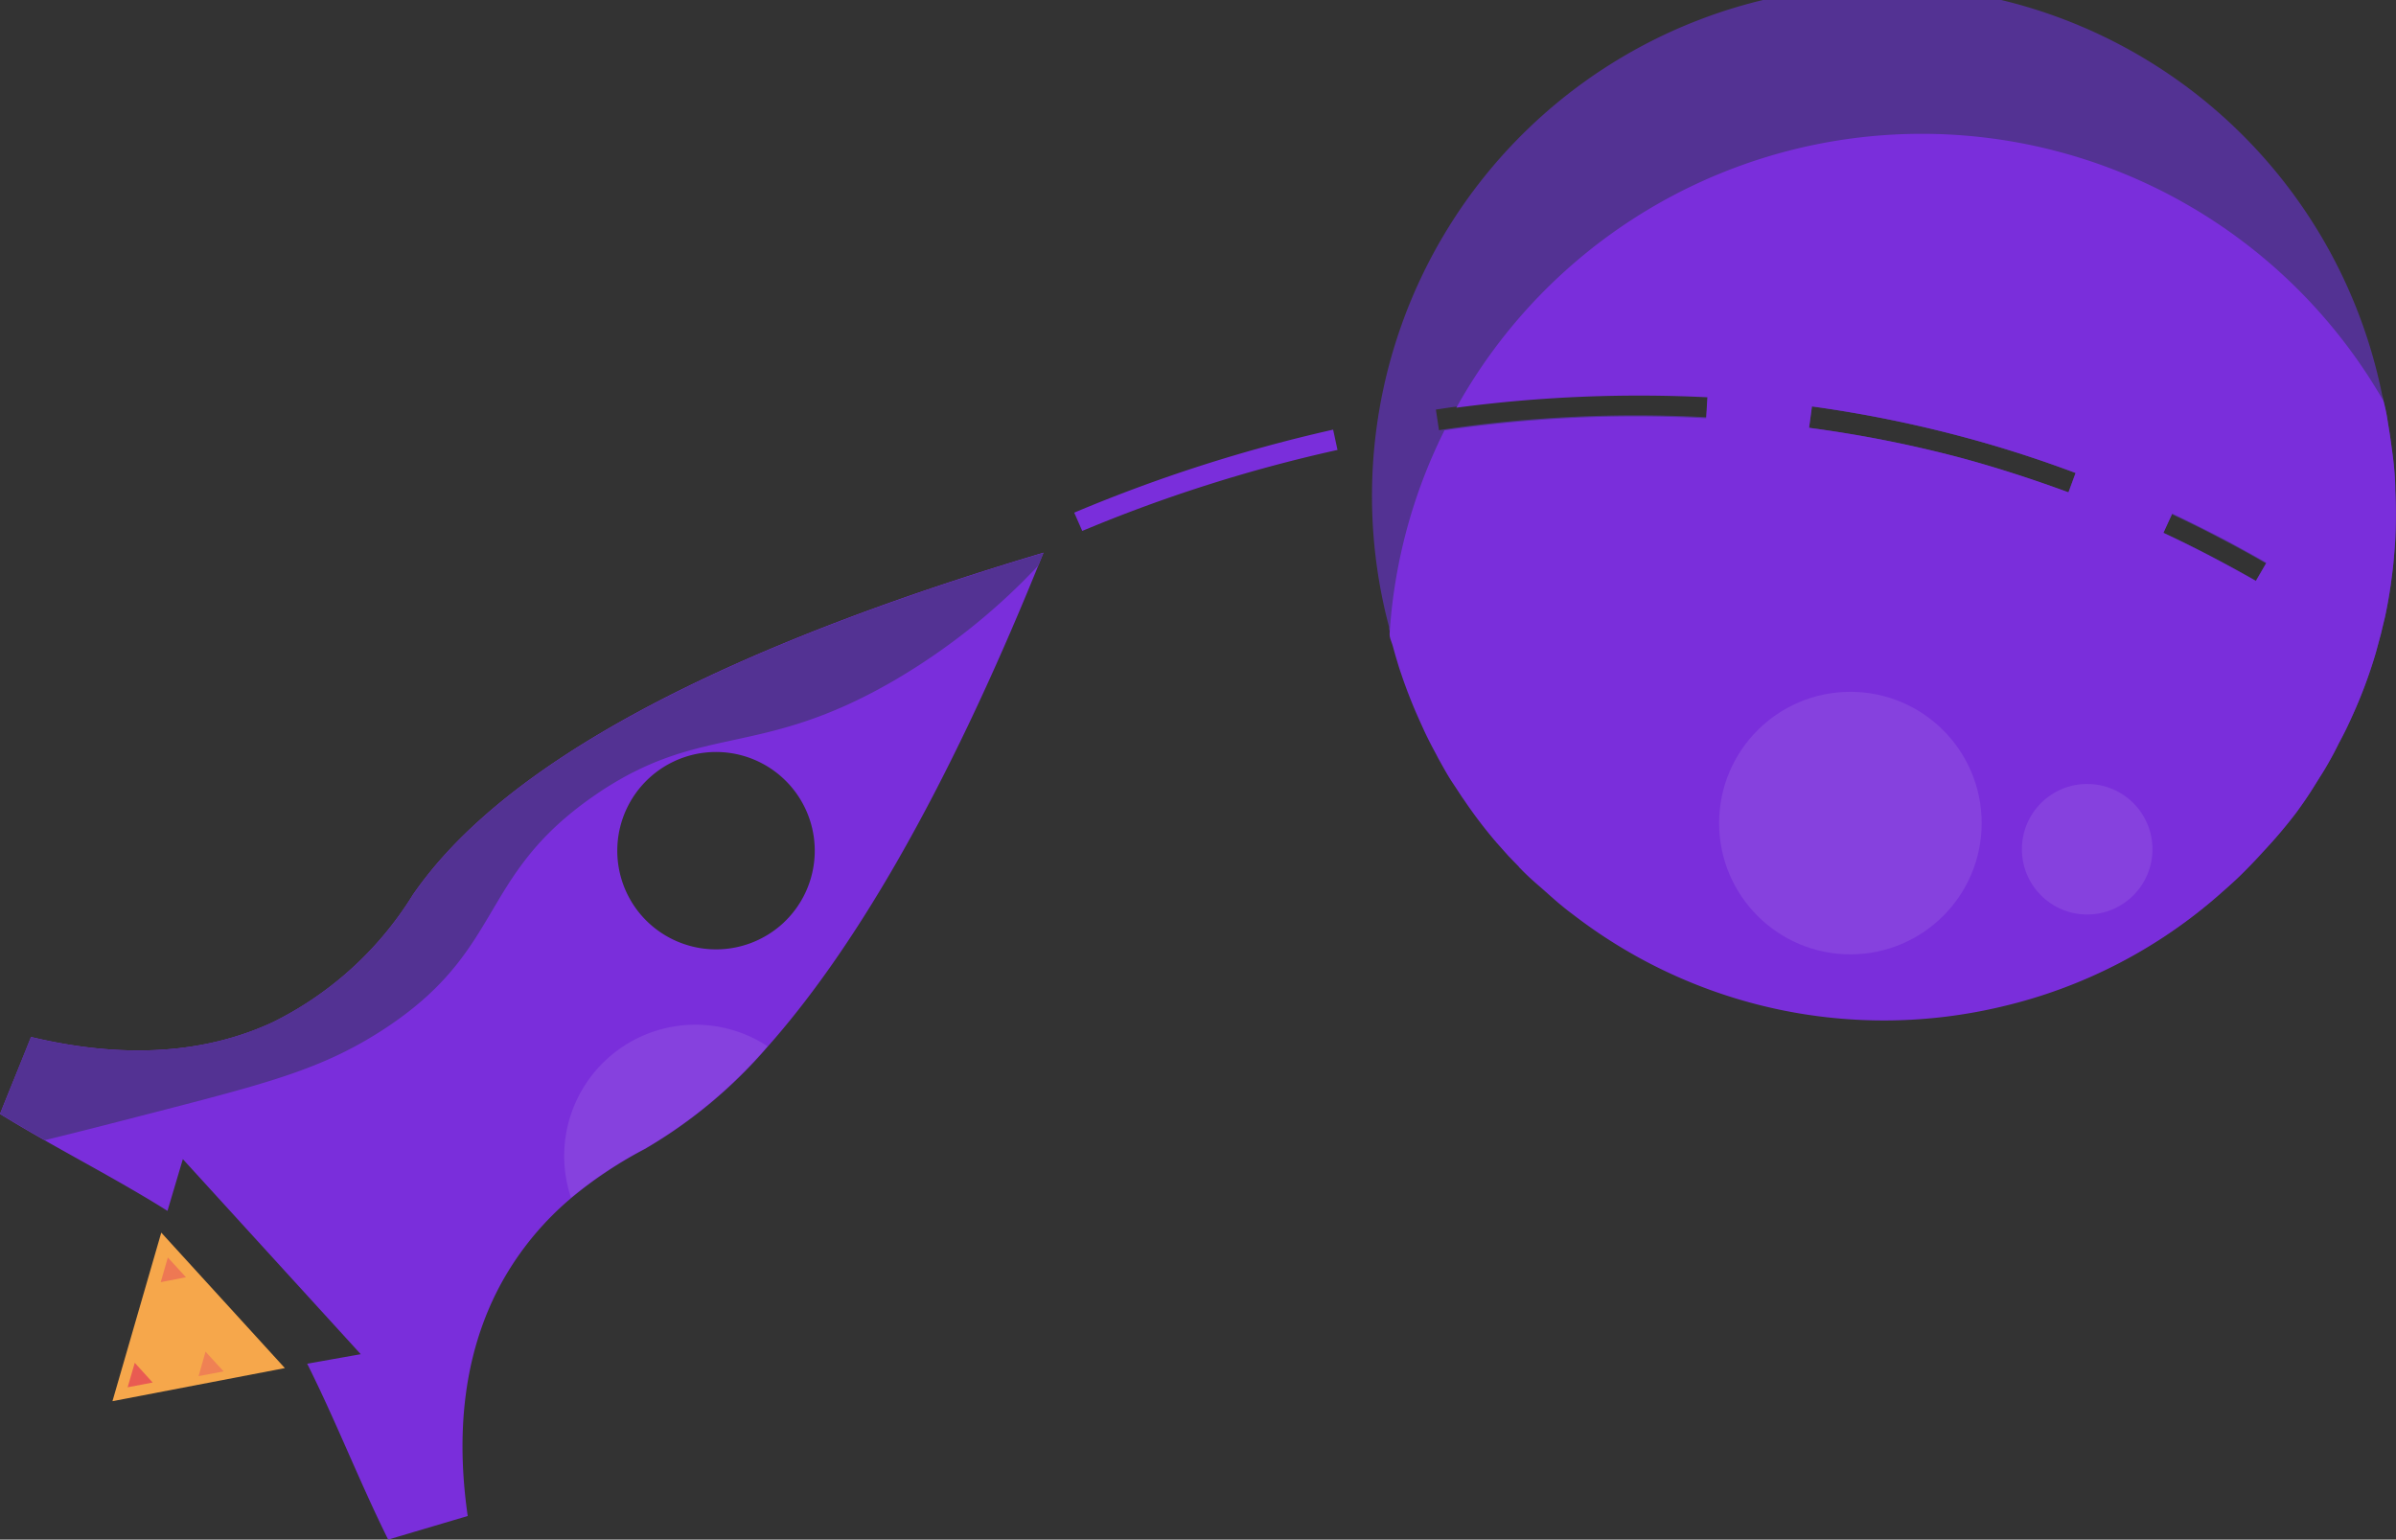 <svg xmlns="http://www.w3.org/2000/svg" viewBox="0 0 131.04 84.21"><rect x="0" y="0" width="131.04" height="84.21" fill="#333333" stroke="none"/><defs><style>.cls-1{fill:#533293;}.cls-2{fill:#7a2edb;}.cls-3{fill:#fff;opacity:0.09;isolation:isolate;}.cls-4{fill:#f6a74b;}.cls-5{fill:#ee7853;}.cls-6{fill:#ef8154;}.cls-7{fill:#e95b52;}</style></defs><g id="Слой_3" data-name="Слой 3"><path class="cls-1" d="M141.14,43.29l.27-1,.24-1a20.8,20.8,0,0,0,.35-2.07c.05-.35.09-.71.12-1.06s.06-.7.08-1.07a26.4,26.4,0,0,0,0-2.67c0-.91-.12-1.81-.25-2.72-.05-.39-.12-.77-.18-1.16s-.13-.68-.21-1c0-.12-.05-.23-.08-.35A27.9,27.9,0,1,0,87.17,41.89c0,.09,0,.2.09.3s.1.41.14.61.14.51.22.77.16.54.26.82c.18.54.38,1.07.59,1.59s.43,1,.68,1.55c.11.24.24.5.37.75s.26.48.39.74c.27.48.55,1,.84,1.42l.46.7.12.17a25.09,25.09,0,0,0,1.76,2.31l.65.73.57.59a.43.43,0,0,0,.09.1c.34.36.71.69,1.07,1s.81.73,1.22,1.06c.21.18.43.34.64.5a27.83,27.83,0,0,0,23.39,5,27.51,27.51,0,0,0,12-6.21c.34-.3.68-.6,1-.91s.87-.87,1.28-1.33A26.71,26.71,0,0,0,136.82,52l.22-.31c.23-.32.45-.65.67-1s.31-.5.47-.75q.51-.82.93-1.68a14.11,14.11,0,0,0,.67-1.35v0A26.35,26.35,0,0,0,141.14,43.29Zm-6.57-3.93c-1.65-.94-3.36-1.84-5.06-2.63l.48-1c1.74.82,3.47,1.72,5.15,2.69ZM90.22,31.08l-.32.05L89.73,30c.38-.05.76-.12,1.14-.16a75.6,75.6,0,0,1,13.73-.57l-.07,1.15A71.88,71.88,0,0,0,90.22,31.08Zm20.07-1.25a67.72,67.72,0,0,1,8.5,1.73c2,.54,4,1.19,5.92,1.91l-.39,1.06c-1.9-.7-3.87-1.34-5.82-1.87A66.25,66.25,0,0,0,110.14,31Z" transform="translate(-11.2 -7.6)"/><path class="cls-2" d="M141.14,43.29l.27-1,.24-1c.14-.68.26-1.37.35-2.07.05-.35.09-.71.12-1.06s.06-.7.08-1.07a26.4,26.4,0,0,0,0-2.67c0-.91-.12-1.81-.25-2.72-.05-.39-.12-.77-.18-1.16s-.13-.68-.21-1a29.12,29.12,0,0,0-50.71.36,75.6,75.6,0,0,1,13.73-.57l-.07,1.15a71.88,71.88,0,0,0-14.31.66,28.92,28.92,0,0,0-3,11.11s0,0,0,.05c0,.18.09.37.15.56s.14.51.22.77.16.54.26.82c.18.54.38,1.07.59,1.59s.43,1,.68,1.55c.11.24.24.5.37.75s.26.48.39.74c.27.48.55,1,.84,1.42l.46.7.12.17a25.09,25.09,0,0,0,1.76,2.31l.65.73.57.59a.43.43,0,0,0,.09.1c.34.36.71.69,1.07,1s.81.73,1.22,1.06c.21.18.43.34.64.5a27.83,27.83,0,0,0,23.39,5,27.51,27.51,0,0,0,12-6.21c.34-.3.68-.6,1-.91s.87-.87,1.28-1.33A26.71,26.71,0,0,0,136.82,52l.22-.31c.23-.32.45-.65.67-1s.31-.5.47-.75q.51-.82.93-1.68c.24-.45.46-.89.67-1.35v0A26.35,26.35,0,0,0,141.14,43.29ZM130,35.69c1.74.82,3.47,1.72,5.15,2.69l-.57,1c-1.65-.94-3.36-1.84-5.06-2.63Zm-19.7-5.86a67.72,67.72,0,0,1,8.5,1.73c2,.54,4,1.19,5.92,1.91l-.39,1.06c-1.9-.7-3.87-1.34-5.82-1.87A66.25,66.25,0,0,0,110.14,31Z" transform="translate(-11.2 -7.6)"/><circle class="cls-3" cx="101.2" cy="45.02" r="7.18"/><circle class="cls-3" cx="114.15" cy="46.45" r="3.57"/><path class="cls-2" d="M68.27,37.83c-22.19,6.61-30.86,13.43-34.5,18.73a18.79,18.79,0,0,1-7.64,6.95c-4.75,2.21-9.76,1.64-13.23.81-.56,1.4-1.14,2.8-1.7,4.21,3,1.85,6.18,3.43,9.16,5.3L21.2,71l9.73,10.67L28,82.19c1.58,3.15,2.86,6.46,4.43,9.62l4.35-1.29c-.51-3.55-.6-8.56,2.05-13.11a16.5,16.5,0,0,1,3.63-4.3,22.92,22.92,0,0,1,4-2.66,26.29,26.29,0,0,0,6.75-5.63C57.6,59.86,62.73,51.62,68.27,37.83ZM46.37,57.77a5.4,5.4,0,1,1,7.63.35A5.41,5.41,0,0,1,46.37,57.77Z" transform="translate(-11.2 -7.6)"/><polygon class="cls-4" points="8.82 67.42 15.58 74.83 6.15 76.64 8.82 67.42"/><polygon class="cls-5" points="9.18 68.78 10.17 69.86 8.79 70.13 9.18 68.78"/><polygon class="cls-6" points="11.24 73.93 12.23 75.01 10.86 75.27 11.24 73.93"/><polygon class="cls-7" points="7.37 74.54 8.35 75.62 6.98 75.88 7.37 74.54"/><path class="cls-1" d="M43.7,51.12c-6.54,4.52-4.77,8.55-11.86,13-3.19,2-6.18,2.77-12.18,4.32-2.33.6-4.34,1.12-6,1.52C12.8,69.49,12,69,11.2,68.53c.57-1.4,1.13-2.81,1.69-4.21,3.48.83,8.49,1.4,13.24-.82a18.79,18.79,0,0,0,7.64-6.94c3.64-5.3,12.32-12.11,34.5-18.72l-.28.69a35,35,0,0,1-7.82,6.25C52.66,49.17,49.56,47.07,43.7,51.12Z" transform="translate(-11.2 -7.6)"/><path class="cls-3" d="M53.18,64.82a26.29,26.29,0,0,1-6.75,5.63,22.92,22.92,0,0,0-4,2.66q-.11-.31-.18-.63a7.18,7.18,0,0,1,10.92-7.66Z" transform="translate(-11.2 -7.6)"/><path class="cls-2" d="M70.39,36.64l-.44-1a83.88,83.88,0,0,1,14.16-4.54l.24,1.11A81.84,81.84,0,0,0,70.39,36.64Z" transform="translate(-11.2 -7.6)"/></g></svg>